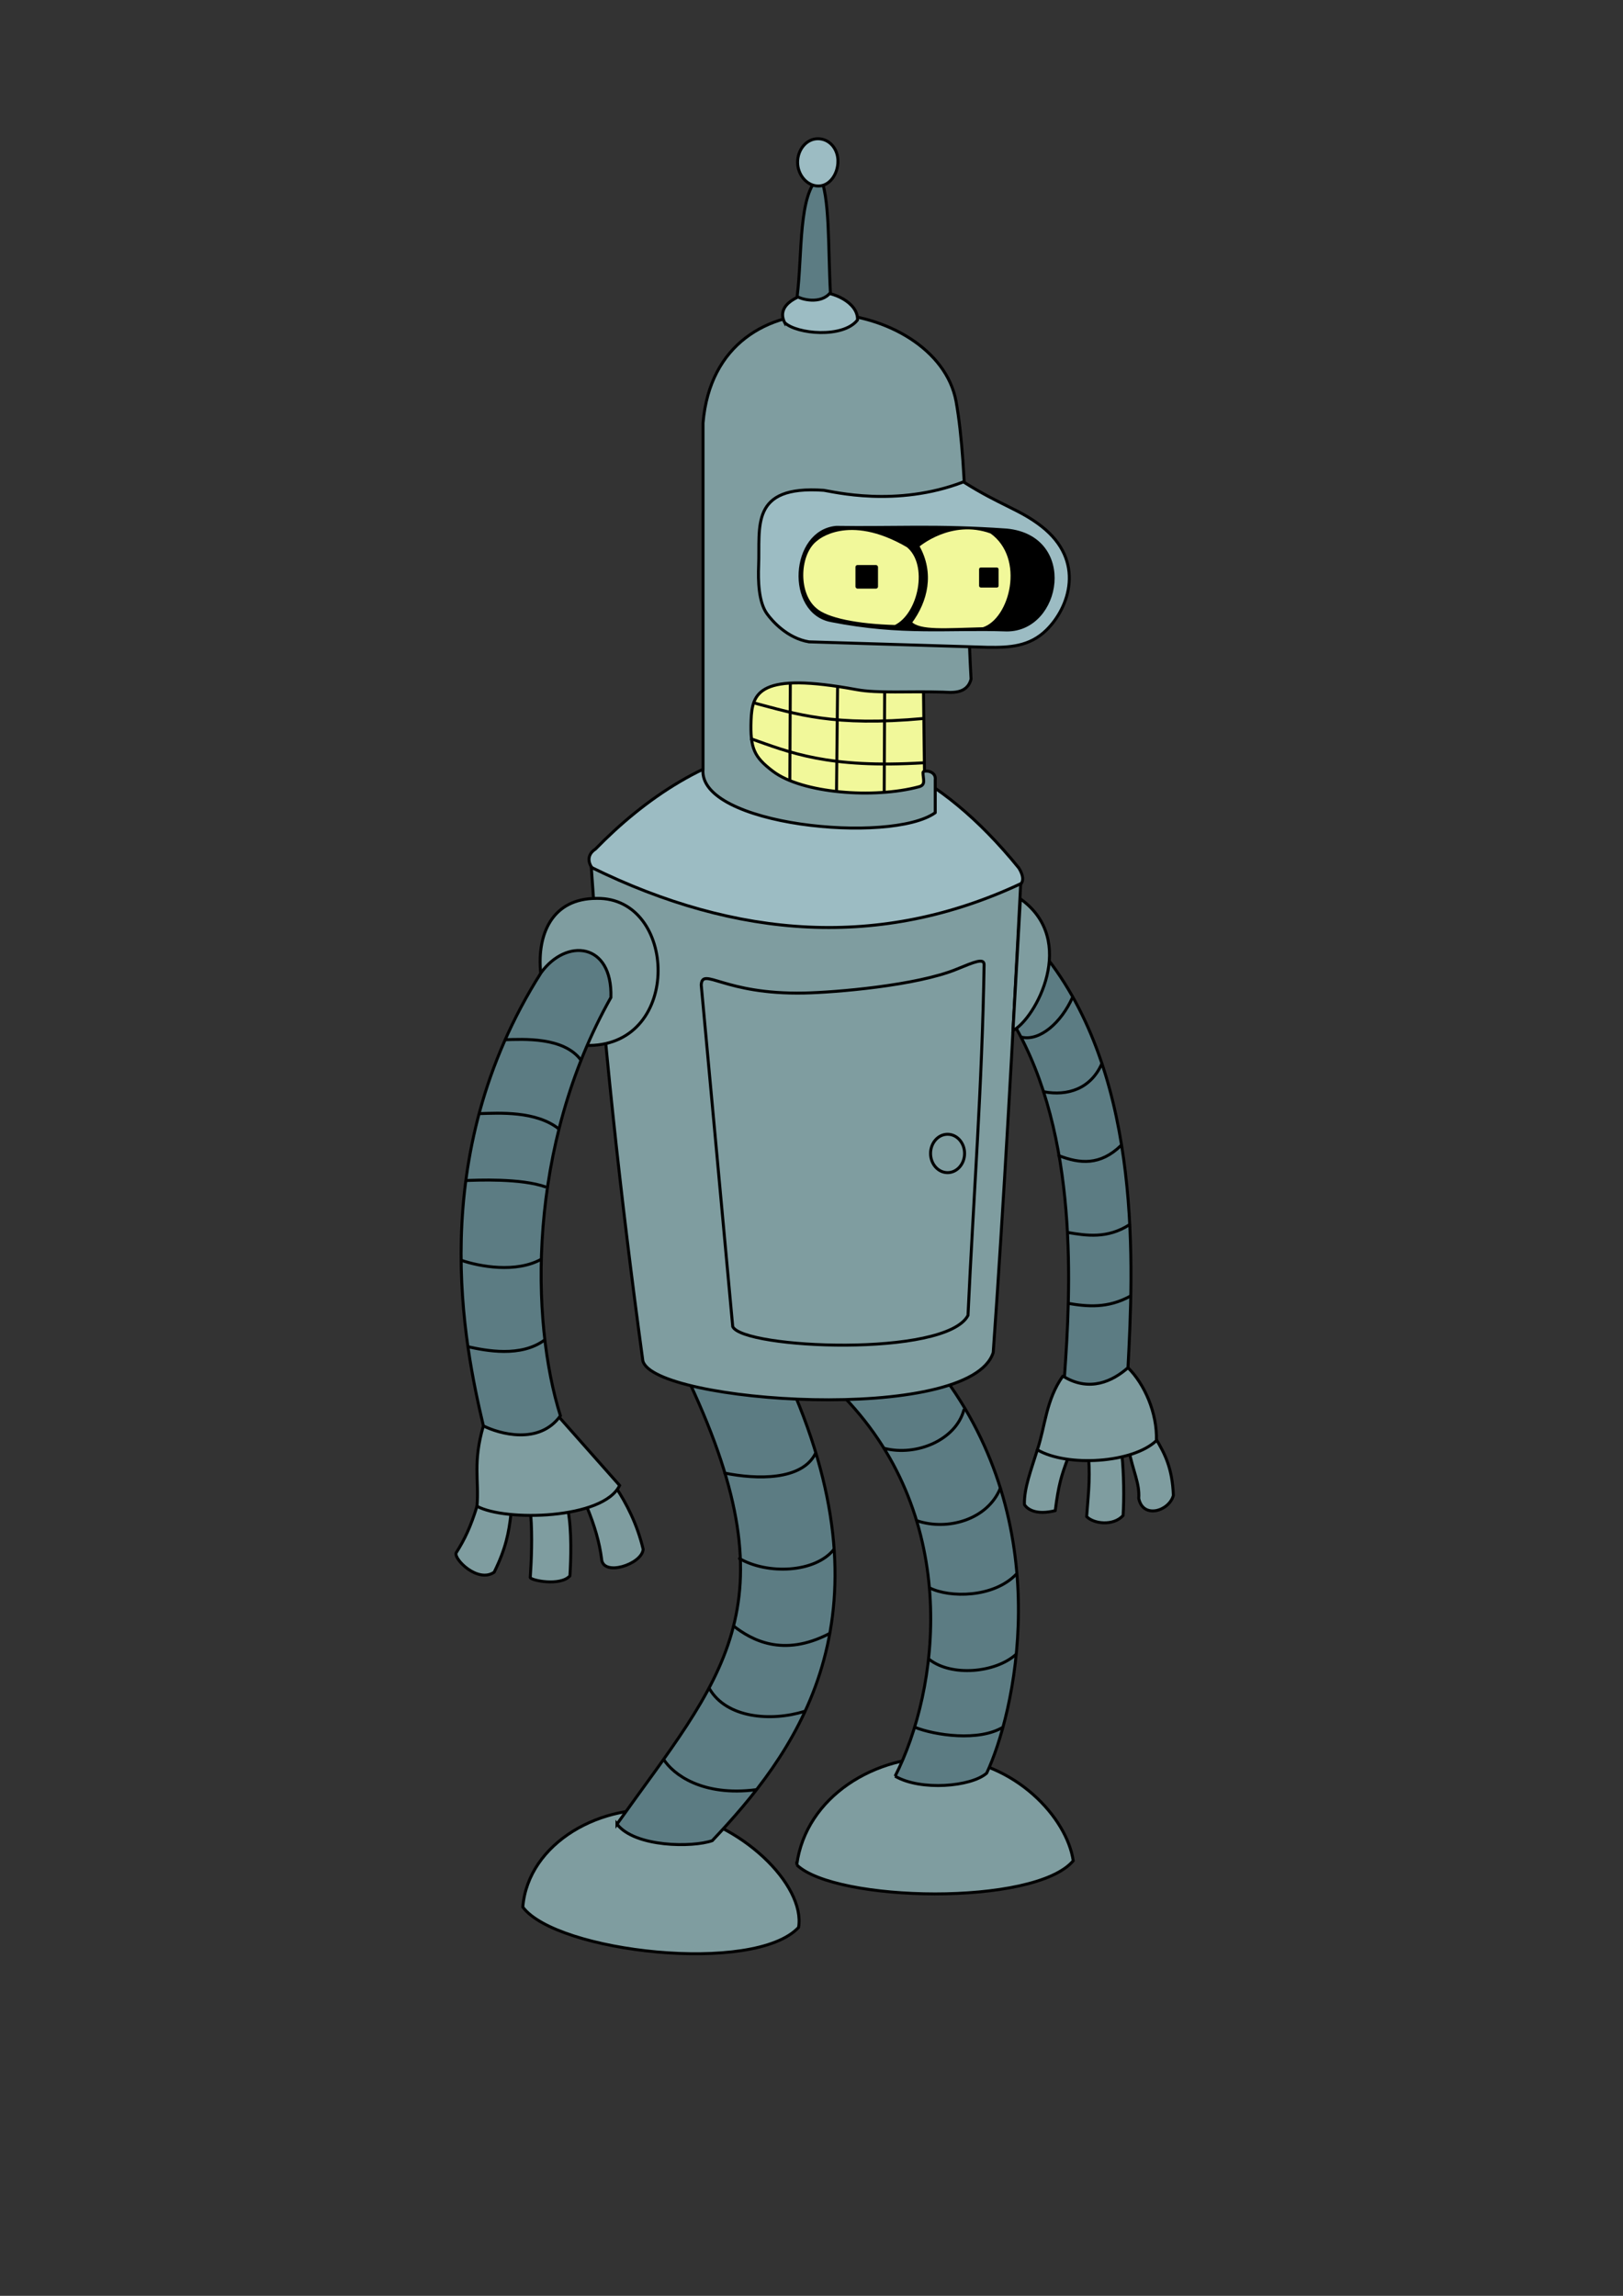 <?xml version="1.0" encoding="UTF-8" standalone="no"?>
<!-- Created with Inkscape (http://www.inkscape.org/) -->

<svg
   xmlns:dc="http://purl.org/dc/elements/1.1/"
   xmlns:cc="http://creativecommons.org/ns#"
   xmlns:rdf="http://www.w3.org/1999/02/22-rdf-syntax-ns#"
   xmlns:svg="http://www.w3.org/2000/svg"
   xmlns="http://www.w3.org/2000/svg"
   xmlns:sodipodi="http://sodipodi.sourceforge.net/DTD/sodipodi-0.dtd"
   xmlns:inkscape="http://www.inkscape.org/namespaces/inkscape"
   width="210mm"
   height="297mm"
   viewBox="0 0 210 297"
   version="1.1"
   id="svg8"
   inkscape:version="0.92.4 (5da689c313, 2019-01-14)"
   sodipodi:docname="Bender.svg">
  <rect x="0" y="0" width="210" height="297" fill="#333333" stroke="none"/>
  <defs
     id="defs2" />
  <sodipodi:namedview
     id="base"
     pagecolor="#ffffff"
     bordercolor="#666666"
     borderopacity="1.0"
     inkscape:pageopacity="0.0"
     inkscape:pageshadow="2"
     inkscape:zoom="0.7"
     inkscape:cx="341.17862"
     inkscape:cy="578.76537"
     inkscape:document-units="mm"
     inkscape:current-layer="layer1"
     showgrid="false"
     inkscape:window-width="1920"
     inkscape:window-height="1001"
     inkscape:window-x="-9"
     inkscape:window-y="-9"
     inkscape:window-maximized="1" />
  <g
     inkscape:label="Camada 1"
     inkscape:groupmode="layer"
     id="layer1">
    <path
       style="opacity:1;vector-effect:none;fill:#9cbcc3;fill-opacity:1;stroke:#000000;stroke-width:0.384;stroke-linecap:butt;stroke-linejoin:miter;stroke-miterlimit:4;stroke-dasharray:none;stroke-dashoffset:0;stroke-opacity:1"
       d="M 131.818,112.277 C 110.756,86.334 89.617,96.937 77.052,109.831 c -1.603,1.037 -0.528,2.642 0.091,2.899 15.039,7.49 33.672,12.168 54.54,1.903 0.63,-0.233 0.988,-0.987 0.136,-2.356 z"
       id="path851"
       inkscape:connector-curvature="0"
       sodipodi:nodetypes="ccccc" />
    <path
       style="opacity:1;vector-effect:none;fill:#f1f89a;fill-opacity:1;stroke:#000000;stroke-width:0.384;stroke-linecap:butt;stroke-linejoin:miter;stroke-miterlimit:4;stroke-dasharray:none;stroke-dashoffset:0;stroke-opacity:1"
       d="m 119.489,89.265 c -4.877,0.866 -21.254,-4.388 -22.433,1.796 -0.706,3.703 -0.576,5.992 1.973,8.703 4.075,4.337 19.04,3.297 20.621,2.608 z"
       id="path968"
       inkscape:connector-curvature="0"
       sodipodi:nodetypes="csscc" />
    <path
       style="opacity:1;vector-effect:none;fill:#7f9da0;fill-opacity:1;stroke:#000000;stroke-width:0.384;stroke-linecap:butt;stroke-linejoin:round;stroke-miterlimit:4;stroke-dasharray:none;stroke-dashoffset:0;stroke-opacity:1"
       d="m 119.425,99.93 c 0.022,-0.354 1.754,-0.272 1.586,0.977 v 4.228 c -5.736,4.11 -30.75,1.674 -30.045,-5.637 v -44.779 c 1.732,-20.557 30.219,-16.222 32.736,-2.819 1.612,8.96 1.257,23.959 1.944,35.939 -0.516,2.084 -2.753,1.716 -3.641,1.698 -4.421,-0.137 -8.357,0.196 -11.217,-0.33 -12.549,-2.311 -13.48,0.366 -13.606,3.98 -0.126,3.614 0.373,4.731 2.842,6.6 3.759,2.846 13.056,3.56 18.895,1.988 0.922,-0.248 0.497,-1.012 0.507,-1.845 z"
       id="path826"
       inkscape:connector-curvature="0"
       sodipodi:nodetypes="ccccccccszssc" />
    <path
       style="opacity:1;vector-effect:none;fill:#9cbcc3;fill-opacity:1;stroke:#000000;stroke-width:0.384;stroke-linecap:butt;stroke-linejoin:miter;stroke-miterlimit:4;stroke-dasharray:none;stroke-dashoffset:0;stroke-opacity:1"
       d="m 124.662,62.342 c 4.814,3.044 7.291,3.549 10.109,5.751 5.706,4.46 3.596,10.523 0.605,13.435 -2.176,2.118 -4.745,2.252 -7.575,2.21 l -23.126,-0.705 c -2.804,-0.464 -4.766,-2.696 -5.446,-3.649 -1.088,-1.525 -1.147,-4.307 -1.07,-6.198 0.205,-5.026 -1.197,-10.439 8.437,-9.756 1.127,0.154 9.389,2.256 18.065,-1.089 z"
       id="path828"
       inkscape:connector-curvature="0"
       sodipodi:nodetypes="cssccsscc" />
    <path
       style="opacity:1;vector-effect:none;fill:#000000;fill-opacity:1;stroke:#000000;stroke-width:0.288;stroke-linecap:butt;stroke-linejoin:miter;stroke-miterlimit:4;stroke-dasharray:none;stroke-dashoffset:0;stroke-opacity:1"
       d="m 107.557,80.34 c -5.851,-1.078 -5.233,-11.645 0.652,-12.168 7.353,0.118 13.013,-0.286 22.058,0.352 9.051,0.899 7.008,13.037 6.6e-4,13.021 -7.532,-0.261 -13.56,0.597 -22.711,-1.206 z"
       id="path830"
       inkscape:connector-curvature="0"
       sodipodi:nodetypes="ccccc" />
    <path
       sodipodi:nodetypes="cscc"
       inkscape:connector-curvature="0"
       id="path889"
       d="m 103.091,241.252 c 1.161,-8.845 10.228,-14.367 19.124,-13.873 9.226,0.513 15.839,7.798 16.651,13.344 -5.013,5.907 -30.808,5.344 -35.775,0.529 z"
       style="opacity:1;vector-effect:none;fill:#7f9da0;fill-opacity:1;stroke:#000000;stroke-width:0.384;stroke-linecap:butt;stroke-linejoin:miter;stroke-miterlimit:4;stroke-dasharray:none;stroke-dashoffset:0;stroke-opacity:1" />
    <path
       style="opacity:1;vector-effect:none;fill:#7f9da0;fill-opacity:1;stroke:#000000;stroke-width:0.384;stroke-linecap:butt;stroke-linejoin:miter;stroke-miterlimit:4;stroke-dasharray:none;stroke-dashoffset:0;stroke-opacity:1"
       d="m 67.646,246.712 c 0.674,-8.32 10.253,-13.698 19.07,-12.421 9.145,1.324 17.51,9.559 16.613,15.048 -5.705,6.138 -31.325,3.212 -35.683,-2.627 z"
       id="path887"
       inkscape:connector-curvature="0"
       sodipodi:nodetypes="cscc" />
    <path
       style="opacity:1;vector-effect:none;fill:#7f9da0;fill-opacity:1;stroke:#000000;stroke-width:0.384;stroke-linecap:butt;stroke-linejoin:round;stroke-miterlimit:4;stroke-dasharray:none;stroke-dashoffset:0;stroke-opacity:1"
       d="m 61.721,194.854 c -0.827,2.661 -1.576,4.257 -2.698,6.027 -0.355,0.778 2.783,3.966 4.915,2.514 1.518,-3.071 1.9,-5.135 2.174,-7.52 z"
       id="path875"
       inkscape:connector-curvature="0"
       sodipodi:nodetypes="ccccc" />
    <path
       sodipodi:nodetypes="ccccc"
       inkscape:connector-curvature="0"
       id="path877"
       d="m 68.674,196.019 c 0.227,2.74 0.078,5.976 -0.064,8.052 0.046,0.381 3.878,1.174 5.131,-0.204 0.139,-2.065 0.234,-5.979 -0.221,-8.306 z"
       style="opacity:1;vector-effect:none;fill:#7f9da0;fill-opacity:1;stroke:#000000;stroke-width:0.384;stroke-linecap:butt;stroke-linejoin:round;stroke-miterlimit:4;stroke-dasharray:none;stroke-dashoffset:0;stroke-opacity:1" />
    <path
       style="opacity:1;vector-effect:none;fill:#7f9da0;fill-opacity:1;stroke:#000000;stroke-width:0.384;stroke-linecap:butt;stroke-linejoin:round;stroke-miterlimit:4;stroke-dasharray:none;stroke-dashoffset:0;stroke-opacity:1"
       d="m 75.899,194.848 c 1.065,2.575 1.668,4.712 1.936,6.789 0.112,2.387 5.218,0.75 5.387,-1.208 -0.796,-3.332 -2.191,-5.961 -3.504,-7.971 -0.659,1.194 -2.142,1.854 -3.819,2.39 z"
       id="path879"
       inkscape:connector-curvature="0"
       sodipodi:nodetypes="ccccc" />
    <path
       style="opacity:1;vector-effect:none;fill:#7f9da0;fill-opacity:1;stroke:#000000;stroke-width:0.384;stroke-linecap:butt;stroke-linejoin:miter;stroke-miterlimit:4;stroke-dasharray:none;stroke-dashoffset:0;stroke-opacity:1"
       d="m 62.545,184.461 c -1.39,4.765 -0.55,6.929 -0.824,10.394 3.63,1.997 16.372,1.704 18.45,-2.691 l -7.98,-9.013 z"
       id="path871"
       inkscape:connector-curvature="0"
       sodipodi:nodetypes="ccccc" />
    <path
       sodipodi:nodetypes="ccccc"
       inkscape:connector-curvature="0"
       id="path869"
       d="m 79.829,235.978 c 13.379,-18.802 23.035,-27.95 9.378,-57.137 3.245,0.096 10.791,2.046 13.655,1.643 12.583,30.02 -0.426,46.735 -10.7,57.634 -2.508,0.891 -10.005,0.88 -12.333,-2.14 z"
       style="opacity:1;vector-effect:none;fill:#5c7c83;fill-opacity:1;stroke:#000000;stroke-width:0.384;stroke-linecap:butt;stroke-linejoin:miter;stroke-miterlimit:4;stroke-dasharray:none;stroke-dashoffset:0;stroke-opacity:1" />
    <path
       style="opacity:1;vector-effect:none;fill:#5c7c83;fill-opacity:1;stroke:#000000;stroke-width:0.384;stroke-linecap:butt;stroke-linejoin:miter;stroke-miterlimit:4;stroke-dasharray:none;stroke-dashoffset:0;stroke-opacity:1"
       d="m 115.82,229.778 c 5.663,-11.112 8.662,-33.153 -6.591,-49.031 4.382,-0.278 13.653,-1.727 13.122,-2.335 14.48,19.86 8.877,43.396 5.315,50.975 -1.992,1.765 -8.556,2.319 -11.845,0.39 z"
       id="path867"
       inkscape:connector-curvature="0"
       sodipodi:nodetypes="ccccc" />
    <path
       style="opacity:1;vector-effect:none;fill:#7f9da0;fill-opacity:1;stroke:#000000;stroke-width:0.384;stroke-linecap:butt;stroke-linejoin:miter;stroke-miterlimit:4;stroke-dasharray:none;stroke-dashoffset:0;stroke-opacity:1"
       d="m 132.066,114.328 c -0.964,19.213 -2.21,41.738 -3.553,60.635 -2.944,9.379 -44.002,6.543 -45.336,1.076 -2.902,-21.277 -5.2,-42.418 -6.669,-63.831 18.932,9.298 37.48,10.584 55.558,2.119 z"
       id="path853"
       inkscape:connector-curvature="0"
       sodipodi:nodetypes="ccccc" />
    <path
       style="opacity:1;vector-effect:none;fill:#7f9da0;fill-opacity:1;stroke:#000000;stroke-width:0.384;stroke-linecap:butt;stroke-linejoin:miter;stroke-miterlimit:4;stroke-dasharray:none;stroke-dashoffset:0;stroke-opacity:1"
       d="m 125.249,170.168 c 0.711,-15.325 1.83,-29.569 2.084,-45.351 0.019,-0.931 -1.265,-0.371 -3.557,0.567 -5.201,2.128 -15.714,3 -19.716,3.082 -10.425,0.214 -13.153,-3.444 -13.329,-1.06 l 4.077,44.212 c 1.308,2.861 27.575,4.015 30.441,-1.45 z"
       id="path855"
       inkscape:connector-curvature="0"
       sodipodi:nodetypes="ccssccc" />
    <path
       sodipodi:nodetypes="ccccc"
       inkscape:connector-curvature="0"
       id="path881"
       d="m 134.224,187.558 c -0.827,2.661 -1.736,4.994 -1.673,7.084 0.382,0.617 1.533,1.403 3.986,0.784 0.429,-3.327 0.779,-4.494 1.662,-6.847 z"
       style="opacity:1;vector-effect:none;fill:#7f9da0;fill-opacity:1;stroke:#000000;stroke-width:0.384;stroke-linecap:butt;stroke-linejoin:round;stroke-miterlimit:4;stroke-dasharray:none;stroke-dashoffset:0;stroke-opacity:1" />
    <path
       style="opacity:1;vector-effect:none;fill:#7f9da0;fill-opacity:1;stroke:#000000;stroke-width:0.384;stroke-linecap:butt;stroke-linejoin:round;stroke-miterlimit:4;stroke-dasharray:none;stroke-dashoffset:0;stroke-opacity:1"
       d="m 140.857,188.691 c 0.227,2.74 -0.114,5.431 -0.256,7.507 0.943,0.957 3.461,1.238 4.715,-0.14 0.139,-2.065 0.105,-5.563 -0.157,-7.857 -1.434,0.409 -2.868,0.593 -4.301,0.489 z"
       id="path883"
       inkscape:connector-curvature="0"
       sodipodi:nodetypes="ccccc" />
    <path
       sodipodi:nodetypes="ccccc"
       inkscape:connector-curvature="0"
       id="path885"
       d="m 146.063,187.604 c 0.542,2.733 1.42,4.306 1.278,6.236 0.549,2.703 3.933,1.643 4.481,-0.381 -0.129,-3.423 -1.036,-5.329 -2.317,-7.421 -1.415,1.127 -1.965,1.392 -3.441,1.565 z"
       style="opacity:1;vector-effect:none;fill:#7f9da0;fill-opacity:1;stroke:#000000;stroke-width:0.384;stroke-linecap:butt;stroke-linejoin:round;stroke-miterlimit:4;stroke-dasharray:none;stroke-dashoffset:0;stroke-opacity:1" />
    <path
       sodipodi:nodetypes="ccccc"
       inkscape:connector-curvature="0"
       id="path873"
       d="m 145.949,176.931 c 2.126,2.101 3.797,5.849 3.68,9.431 -3.032,2.91 -11.515,3.458 -15.405,1.196 1.049,-3.174 1.118,-6.446 3.278,-9.512 z"
       style="opacity:1;vector-effect:none;fill:#7f9da0;fill-opacity:1;stroke:#000000;stroke-width:0.384;stroke-linecap:butt;stroke-linejoin:miter;stroke-miterlimit:4;stroke-dasharray:none;stroke-dashoffset:0;stroke-opacity:1" />
    <path
       sodipodi:nodetypes="ccccc"
       inkscape:connector-curvature="0"
       id="path865"
       d="m 137.728,178.137 c 0.811,-11.225 1.893,-31.198 -6.564,-45.679 2.362,-4.269 3.125,-5.112 4.397,-8.405 12.306,15.964 11.052,40.135 10.388,52.878 -1.992,1.765 -4.932,3.135 -8.221,1.206 z"
       style="opacity:1;vector-effect:none;fill:#5c7c83;fill-opacity:1;stroke:#000000;stroke-width:0.384;stroke-linecap:butt;stroke-linejoin:miter;stroke-miterlimit:4;stroke-dasharray:none;stroke-dashoffset:0;stroke-opacity:1" />
    <path
       style="opacity:1;vector-effect:none;fill:#7f9da0;fill-opacity:1;stroke:#000000;stroke-width:0.384;stroke-linecap:butt;stroke-linejoin:miter;stroke-miterlimit:4;stroke-dasharray:none;stroke-dashoffset:0;stroke-opacity:1"
       d="m 132.029,116.282 c 7.532,5.366 1.929,15.532 -0.961,17.04 z"
       id="path859"
       inkscape:connector-curvature="0"
       sodipodi:nodetypes="ccc" />
    <ellipse
       style="opacity:1;vector-effect:none;fill:#7f9da0;fill-opacity:1;fill-rule:evenodd;stroke:#000000;stroke-width:0.384;stroke-linecap:butt;stroke-linejoin:miter;stroke-miterlimit:4;stroke-dasharray:none;stroke-dashoffset:0;stroke-opacity:1"
       id="path857"
       cx="122.606"
       cy="149.218"
       rx="2.201"
       ry="2.482" />
    <path
       sodipodi:nodetypes="ccc"
       inkscape:connector-curvature="0"
       id="path861"
       d="m 77.232,116.221 c 10.351,-0.144 11.089,18.863 -0.961,19.026 -6.47,-0.192 -10.729,-19.072 0.961,-19.026 z"
       style="opacity:1;vector-effect:none;fill:#7f9da0;fill-opacity:1;stroke:#000000;stroke-width:0.384;stroke-linecap:butt;stroke-linejoin:miter;stroke-miterlimit:4;stroke-dasharray:none;stroke-dashoffset:0;stroke-opacity:1" />
    <path
       style="opacity:1;vector-effect:none;fill:#5c7c83;fill-opacity:1;stroke:#000000;stroke-width:0.384;stroke-linecap:butt;stroke-linejoin:miter;stroke-miterlimit:4;stroke-dasharray:none;stroke-dashoffset:0;stroke-opacity:1"
       d="m 72.511,183.15 c -3.862,-12.265 -4.31,-34.85 6.534,-54.113 0.212,-7.121 -5.769,-7.705 -9.038,-3.197 -15.148,23.879 -9.88,48.329 -7.462,58.621 1.977,0.994 7.212,2.543 9.966,-1.31 z"
       id="path863"
       inkscape:connector-curvature="0"
       sodipodi:nodetypes="ccccc" />
    <path
       style="opacity:1;vector-effect:none;fill:#f1f89a;fill-opacity:1;stroke:#000000;stroke-width:0.288;stroke-linecap:butt;stroke-linejoin:miter;stroke-miterlimit:4;stroke-dasharray:none;stroke-dashoffset:0;stroke-opacity:1"
       d="m 117.426,70.668 c -7.752,-4.52 -11.768,-0.836 -11.768,-0.836 -2.314,1.714 -2.602,6.823 -0.159,8.924 1.444,1.332 5.478,2.114 10.328,2.242 3.147,-1.536 4.485,-7.964 1.599,-10.33 z"
       id="path832"
       inkscape:connector-curvature="0"
       sodipodi:nodetypes="ccccc" />
    <rect
       style="opacity:1;vector-effect:none;fill:#000000;fill-opacity:1;fill-rule:evenodd;stroke:none;stroke-width:0.247;stroke-linecap:butt;stroke-linejoin:miter;stroke-miterlimit:4;stroke-dasharray:none;stroke-dashoffset:0;stroke-opacity:1"
       id="rect836"
       width="2.917"
       height="3.053"
       x="110.688"
       y="73.095"
       ry="0.261" />
    <path
       sodipodi:nodetypes="ccccc"
       inkscape:connector-curvature="0"
       id="path834"
       d="m 128.223,68.876 c -5.205,-1.883 -9.417,1.771 -9.417,1.771 1.987,3.504 1.096,7.127 -0.956,9.894 1.192,1.189 4.513,0.862 9.363,0.747 3.582,-1.159 5.645,-9.107 1.01,-12.413 z"
       style="opacity:1;vector-effect:none;fill:#f1f89a;fill-opacity:1;stroke:#000000;stroke-width:0.288;stroke-linecap:butt;stroke-linejoin:miter;stroke-miterlimit:4;stroke-dasharray:none;stroke-dashoffset:0;stroke-opacity:1" />
    <rect
       ry="0.221"
       y="73.417"
       x="126.684"
       height="2.591"
       width="2.523"
       id="rect838"
       style="opacity:1;vector-effect:none;fill:#000000;fill-opacity:1;fill-rule:evenodd;stroke:none;stroke-width:0.211;stroke-linecap:butt;stroke-linejoin:miter;stroke-miterlimit:4;stroke-dasharray:none;stroke-dashoffset:0;stroke-opacity:1" />
    <path
       style="opacity:1;vector-effect:none;fill:none;fill-opacity:1;stroke:#000000;stroke-width:0.384;stroke-linecap:butt;stroke-linejoin:miter;stroke-miterlimit:4;stroke-dasharray:none;stroke-dashoffset:0;stroke-opacity:1"
       d="m 65.244,134.508 c 2.535,-0.071 7.641,-0.381 9.898,2.595"
       id="path891"
       inkscape:connector-curvature="0"
       sodipodi:nodetypes="cc" />
    <path
       sodipodi:nodetypes="cc"
       inkscape:connector-curvature="0"
       id="path893"
       d="m 62.029,144.065 c 2.535,-0.071 7.324,-0.381 10.283,1.983"
       style="opacity:1;vector-effect:none;fill:none;fill-opacity:1;stroke:#000000;stroke-width:0.384;stroke-linecap:butt;stroke-linejoin:miter;stroke-miterlimit:4;stroke-dasharray:none;stroke-dashoffset:0;stroke-opacity:1" />
    <path
       style="opacity:1;vector-effect:none;fill:none;fill-opacity:1;stroke:#000000;stroke-width:0.384;stroke-linecap:butt;stroke-linejoin:miter;stroke-miterlimit:4;stroke-dasharray:none;stroke-dashoffset:0;stroke-opacity:1"
       d="m 60.19,152.725 c 1.396,-0.053 7.235,-0.332 10.467,0.846"
       id="path895"
       inkscape:connector-curvature="0"
       sodipodi:nodetypes="cc" />
    <path
       style="opacity:1;vector-effect:none;fill:none;fill-opacity:1;stroke:#000000;stroke-width:0.384;stroke-linecap:butt;stroke-linejoin:miter;stroke-miterlimit:4;stroke-dasharray:none;stroke-dashoffset:0;stroke-opacity:1"
       d="m 59.619,163.019 c 2.413,0.836 7.19,1.716 10.482,-0.154"
       id="path897"
       inkscape:connector-curvature="0"
       sodipodi:nodetypes="cc" />
    <path
       sodipodi:nodetypes="cc"
       inkscape:connector-curvature="0"
       id="path899"
       d="m 60.453,174.198 c 2.492,0.558 6.921,1.405 9.981,-0.825"
       style="opacity:1;vector-effect:none;fill:none;fill-opacity:1;stroke:#000000;stroke-width:0.384;stroke-linecap:butt;stroke-linejoin:miter;stroke-miterlimit:4;stroke-dasharray:none;stroke-dashoffset:0;stroke-opacity:1" />
    <path
       sodipodi:nodetypes="cc"
       inkscape:connector-curvature="0"
       id="path903"
       d="m 132.223,134.185 c 2.323,0.502 5.078,-1.856 6.563,-5.179"
       style="opacity:1;vector-effect:none;fill:none;fill-opacity:1;stroke:#000000;stroke-width:0.384;stroke-linecap:round;stroke-linejoin:miter;stroke-miterlimit:4;stroke-dasharray:none;stroke-dashoffset:0;stroke-opacity:1" />
    <path
       style="opacity:1;vector-effect:none;fill:none;fill-opacity:1;stroke:#000000;stroke-width:0.384;stroke-linecap:round;stroke-linejoin:miter;stroke-miterlimit:4;stroke-dasharray:none;stroke-dashoffset:0;stroke-opacity:1"
       d="m 135.041,141.235 c 3.1,0.59 6.088,-0.388 7.515,-3.612"
       id="path905"
       inkscape:connector-curvature="0"
       sodipodi:nodetypes="cc" />
    <path
       style="opacity:1;vector-effect:none;fill:none;fill-opacity:1;stroke:#000000;stroke-width:0.384;stroke-linecap:round;stroke-linejoin:miter;stroke-miterlimit:4;stroke-dasharray:none;stroke-dashoffset:0;stroke-opacity:1"
       d="m 136.994,149.498 c 2.733,1.06 5.364,1.3 8.048,-1.307"
       id="path907"
       inkscape:connector-curvature="0"
       sodipodi:nodetypes="cc" />
    <path
       sodipodi:nodetypes="cc"
       inkscape:connector-curvature="0"
       id="path909"
       d="m 138.112,159.433 c 2.492,0.422 5.166,0.839 8.045,-1.006"
       style="opacity:1;vector-effect:none;fill:none;fill-opacity:1;stroke:#000000;stroke-width:0.384;stroke-linecap:round;stroke-linejoin:round;stroke-miterlimit:4;stroke-dasharray:none;stroke-dashoffset:0;stroke-opacity:1" />
    <path
       style="opacity:1;vector-effect:none;fill:none;fill-opacity:1;stroke:#000000;stroke-width:0.384;stroke-linecap:butt;stroke-linejoin:round;stroke-miterlimit:4;stroke-dasharray:none;stroke-dashoffset:0;stroke-opacity:1"
       d="m 138.181,168.607 c 2.492,0.422 5.137,0.683 8.084,-0.936"
       id="path913"
       inkscape:connector-curvature="0"
       sodipodi:nodetypes="cc" />
    <path
       style="opacity:1;vector-effect:none;fill:none;fill-opacity:1;stroke:#000000;stroke-width:0.384;stroke-linecap:round;stroke-linejoin:miter;stroke-miterlimit:4;stroke-dasharray:none;stroke-dashoffset:0;stroke-opacity:1"
       d="m 114.391,187.361 c 4.271,1.091 9.291,-1.131 10.323,-4.953"
       id="path917"
       inkscape:connector-curvature="0"
       sodipodi:nodetypes="cc" />
    <path
       sodipodi:nodetypes="cc"
       inkscape:connector-curvature="0"
       id="path919"
       d="m 118.613,196.721 c 3.961,1.36 9.169,-0.117 10.822,-4.201"
       style="opacity:1;vector-effect:none;fill:none;fill-opacity:1;stroke:#000000;stroke-width:0.384;stroke-linecap:round;stroke-linejoin:miter;stroke-miterlimit:4;stroke-dasharray:none;stroke-dashoffset:0;stroke-opacity:1" />
    <path
       sodipodi:nodetypes="cc"
       inkscape:connector-curvature="0"
       id="path921"
       d="m 120.294,205.426 c 2.574,1.287 8.264,1.303 11.219,-1.794"
       style="opacity:1;vector-effect:none;fill:none;fill-opacity:1;stroke:#000000;stroke-width:0.384;stroke-linecap:round;stroke-linejoin:miter;stroke-miterlimit:4;stroke-dasharray:none;stroke-dashoffset:0;stroke-opacity:1" />
    <path
       style="opacity:1;vector-effect:none;fill:none;fill-opacity:1;stroke:#000000;stroke-width:0.384;stroke-linecap:round;stroke-linejoin:round;stroke-miterlimit:4;stroke-dasharray:none;stroke-dashoffset:0;stroke-opacity:1"
       d="m 120.275,214.7 c 2.876,2.216 8.465,1.704 11.12,-0.622"
       id="path923"
       inkscape:connector-curvature="0"
       sodipodi:nodetypes="cc" />
    <path
       sodipodi:nodetypes="cc"
       inkscape:connector-curvature="0"
       id="path925"
       d="m 118.391,223.458 c 2.588,1.031 8.287,1.874 11.415,-0.039"
       style="opacity:1;vector-effect:none;fill:none;fill-opacity:1;stroke:#000000;stroke-width:0.384;stroke-linecap:butt;stroke-linejoin:round;stroke-miterlimit:4;stroke-dasharray:none;stroke-dashoffset:0;stroke-opacity:1" />
    <path
       sodipodi:nodetypes="cc"
       inkscape:connector-curvature="0"
       id="path949"
       d="m 93.773,190.568 c 4.111,0.832 10.008,0.989 11.753,-2.565"
       style="opacity:1;vector-effect:none;fill:none;fill-opacity:1;stroke:#000000;stroke-width:0.384;stroke-linecap:round;stroke-linejoin:miter;stroke-miterlimit:4;stroke-dasharray:none;stroke-dashoffset:0;stroke-opacity:1" />
    <path
       style="opacity:1;vector-effect:none;fill:none;fill-opacity:1;stroke:#000000;stroke-width:0.384;stroke-linecap:round;stroke-linejoin:miter;stroke-miterlimit:4;stroke-dasharray:none;stroke-dashoffset:0;stroke-opacity:1"
       d="m 95.677,201.621 c 3.627,2.093 9.79,1.865 12.227,-1.186"
       id="path951"
       inkscape:connector-curvature="0"
       sodipodi:nodetypes="cc" />
    <path
       style="opacity:1;vector-effect:none;fill:none;fill-opacity:1;stroke:#000000;stroke-width:0.384;stroke-linecap:round;stroke-linejoin:miter;stroke-miterlimit:4;stroke-dasharray:none;stroke-dashoffset:0;stroke-opacity:1"
       d="m 94.923,210.358 c 2.28,1.756 6.353,4.116 12.412,0.963"
       id="path953"
       inkscape:connector-curvature="0"
       sodipodi:nodetypes="cc" />
    <path
       sodipodi:nodetypes="cc"
       inkscape:connector-curvature="0"
       id="path955"
       d="m 91.816,218.497 c 2.206,3.751 7.886,4.254 12.282,2.896"
       style="opacity:1;vector-effect:none;fill:none;fill-opacity:1;stroke:#000000;stroke-width:0.384;stroke-linecap:round;stroke-linejoin:round;stroke-miterlimit:4;stroke-dasharray:none;stroke-dashoffset:0;stroke-opacity:1" />
    <path
       style="opacity:1;vector-effect:none;fill:none;fill-opacity:1;stroke:#000000;stroke-width:0.384;stroke-linecap:butt;stroke-linejoin:round;stroke-miterlimit:4;stroke-dasharray:none;stroke-dashoffset:0;stroke-opacity:1"
       d="m 85.86,227.59 c 1.227,1.943 5.008,4.846 11.981,3.936"
       id="path957"
       inkscape:connector-curvature="0"
       sodipodi:nodetypes="cc" />
    <path
       style="opacity:1;vector-effect:none;fill:none;fill-opacity:1;stroke:#000000;stroke-width:0.384;stroke-linecap:butt;stroke-linejoin:miter;stroke-miterlimit:4;stroke-dasharray:none;stroke-dashoffset:0;stroke-opacity:1"
       d="M 114.466,89.365 114.407,102.609"
       id="path970"
       inkscape:connector-curvature="0"
       sodipodi:nodetypes="cc" />
    <path
       sodipodi:nodetypes="cc"
       inkscape:connector-curvature="0"
       id="path972"
       d="M 108.377,88.742 108.236,102.426"
       style="opacity:1;vector-effect:none;fill:none;fill-opacity:1;stroke:#000000;stroke-width:0.384;stroke-linecap:butt;stroke-linejoin:miter;stroke-miterlimit:4;stroke-dasharray:none;stroke-dashoffset:0;stroke-opacity:1" />
    <path
       style="opacity:1;vector-effect:none;fill:none;fill-opacity:1;stroke:#000000;stroke-width:0.384;stroke-linecap:butt;stroke-linejoin:miter;stroke-miterlimit:4;stroke-dasharray:none;stroke-dashoffset:0;stroke-opacity:1"
       d="m 102.259,88.326 -0.063,12.72"
       id="path974"
       inkscape:connector-curvature="0"
       sodipodi:nodetypes="cc" />
    <path
       sodipodi:nodetypes="cc"
       inkscape:connector-curvature="0"
       id="path976"
       d="m 119.544,92.945 c -11.719,1.072 -16.456,-0.556 -22.081,-2.037"
       style="opacity:1;vector-effect:none;fill:none;fill-opacity:1;stroke:#000000;stroke-width:0.384;stroke-linecap:butt;stroke-linejoin:miter;stroke-miterlimit:4;stroke-dasharray:none;stroke-dashoffset:0;stroke-opacity:1" />
    <path
       style="opacity:1;vector-effect:none;fill:none;fill-opacity:1;stroke:#000000;stroke-width:0.384;stroke-linecap:butt;stroke-linejoin:miter;stroke-miterlimit:4;stroke-dasharray:none;stroke-dashoffset:0;stroke-opacity:1"
       d="m 119.544,98.679 c -12.488,0.752 -17.353,-1.341 -22.465,-3.142"
       id="path978"
       inkscape:connector-curvature="0"
       sodipodi:nodetypes="cc" />
    <path
       style="opacity:1;vector-effect:none;fill:#9cbcc3;fill-opacity:1;stroke:#000000;stroke-width:0.384;stroke-linecap:butt;stroke-linejoin:miter;stroke-miterlimit:4;stroke-dasharray:none;stroke-dashoffset:0;stroke-opacity:1"
       d="m 101.535,41.746 c 1.544,1.47 7.553,2.048 9.417,-0.352 0.11,-2.235 -3.191,-3.765 -5.349,-3.587 -1.941,0.16 -5.327,1.514 -4.068,3.94 z"
       id="path842"
       inkscape:connector-curvature="0"
       sodipodi:nodetypes="cccc" />
    <path
       style="opacity:1;vector-effect:none;fill:#5c7c83;fill-opacity:1;stroke:#000000;stroke-width:0.384;stroke-linecap:butt;stroke-linejoin:miter;stroke-miterlimit:4;stroke-dasharray:none;stroke-dashoffset:0;stroke-opacity:1"
       d="m 103.144,38.349 c 0.483,0.355 3.046,1.089 4.303,-0.498 -0.307,-5.42 -0.046,-12.722 -1.382,-14.994 -2.809,2.094 -2.23,10.075 -2.922,15.492 z"
       id="path846"
       inkscape:connector-curvature="0"
       sodipodi:nodetypes="cccc" />
    <path
       style="opacity:1;vector-effect:none;fill:#9cbcc3;fill-opacity:1;fill-rule:evenodd;stroke:#000000;stroke-width:0.384;stroke-linecap:butt;stroke-linejoin:miter;stroke-miterlimit:4;stroke-dasharray:none;stroke-dashoffset:0;stroke-opacity:1"
       d="m 108.422,20.862 c 0,1.645 -1.062,3.203 -2.53,3.203 -1.468,0 -2.691,-1.43 -2.691,-3.075 0,-1.645 1.158,-3.043 2.627,-3.043 1.468,2e-6 2.595,1.27 2.595,2.915 z"
       id="path848"
       inkscape:connector-curvature="0"
       sodipodi:nodetypes="scscs" />
  </g>
</svg>
